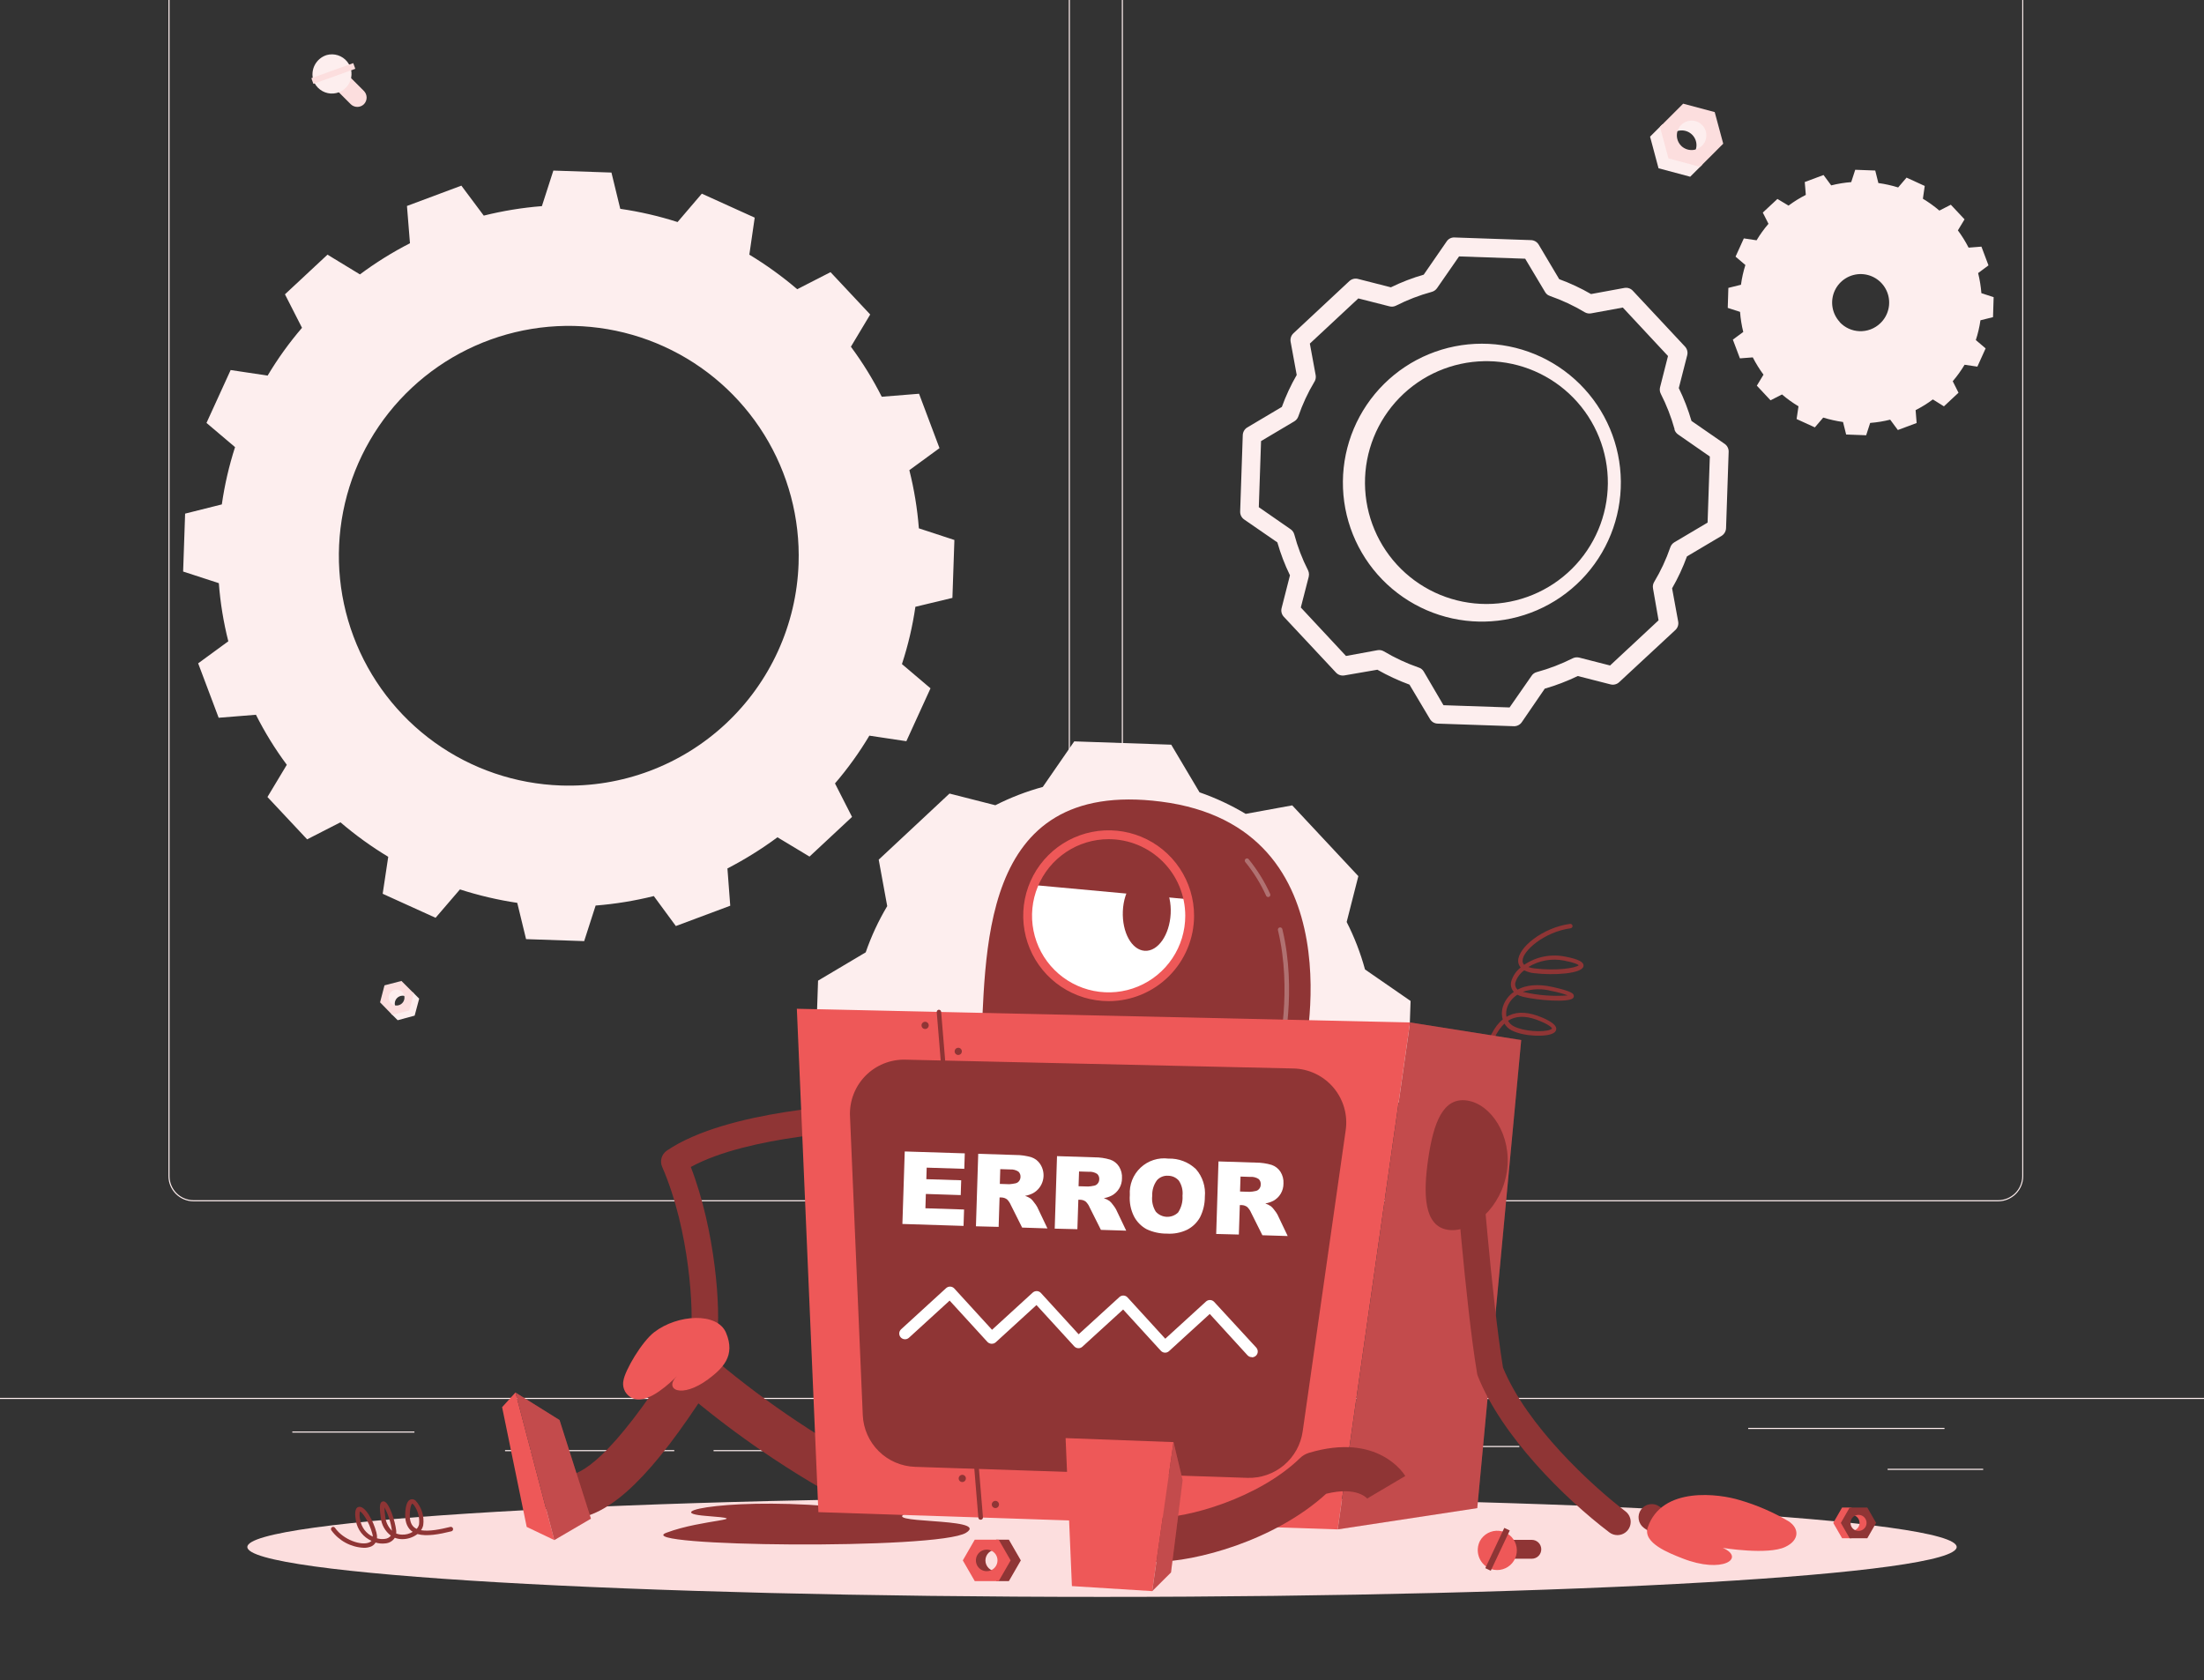 <svg width="299" height="228" viewBox="0 0 299 228" fill="none" xmlns="http://www.w3.org/2000/svg">
<rect x="0" y="0" width="299" height="228" fill="#333333" stroke="none"/>
<g clip-path="url(#clip0_158_1991)">
<path d="M299 189.675H0V189.825H299V189.675Z" fill="#FDEEEE"/>
<path d="M269.043 199.297H256.078V199.447H269.043V199.297Z" fill="#FDEEEE"/>
<path d="M206.117 196.2H185.719V196.349H206.117V196.2Z" fill="#FDEEEE"/>
<path d="M263.793 193.748H237.164V193.897H263.793V193.748Z" fill="#FDEEEE"/>
<path d="M103.466 196.762H96.805V196.911H103.466V196.762Z" fill="#FDEEEE"/>
<path d="M91.473 196.762H68.516V196.911H91.473V196.762Z" fill="#FDEEEE"/>
<path d="M56.221 194.238H39.656V194.388H56.221V194.238Z" fill="#FDEEEE"/>
<path d="M141.728 163.005H26.26C25.356 163.003 24.489 162.643 23.85 162.002C23.21 161.362 22.852 160.495 22.852 159.59V-2.725C22.859 -3.625 23.222 -4.485 23.86 -5.118C24.498 -5.752 25.361 -6.108 26.26 -6.11H141.728C142.634 -6.11 143.502 -5.75 144.142 -5.11C144.783 -4.469 145.143 -3.601 145.143 -2.695V159.59C145.143 160.496 144.783 161.364 144.142 162.004C143.502 162.645 142.634 163.005 141.728 163.005ZM26.26 -5.99C25.395 -5.989 24.566 -5.644 23.955 -5.032C23.344 -4.42 23.001 -3.59 23.001 -2.725V159.59C23.001 160.455 23.344 161.284 23.955 161.897C24.566 162.509 25.395 162.853 26.26 162.855H141.728C142.593 162.853 143.423 162.509 144.035 161.897C144.647 161.285 144.992 160.455 144.993 159.59V-2.725C144.992 -3.591 144.647 -4.42 144.035 -5.032C143.423 -5.644 142.593 -5.989 141.728 -5.99H26.26Z" fill="#FDEEEE"/>
<path d="M271.076 163.005H155.602C154.697 163.003 153.829 162.643 153.189 162.003C152.549 161.363 152.189 160.495 152.188 159.59V-2.725C152.197 -3.625 152.561 -4.485 153.2 -5.119C153.839 -5.752 154.702 -6.108 155.602 -6.11H271.076C271.974 -6.107 272.835 -5.75 273.472 -5.116C274.109 -4.483 274.471 -3.624 274.479 -2.725V159.59C274.479 160.493 274.12 161.36 273.483 162C272.845 162.64 271.979 163.001 271.076 163.005ZM155.602 -5.99C154.737 -5.989 153.907 -5.644 153.295 -5.032C152.683 -4.42 152.339 -3.591 152.337 -2.725V159.59C152.339 160.455 152.683 161.285 153.295 161.897C153.907 162.509 154.737 162.853 155.602 162.855H271.076C271.941 162.853 272.771 162.509 273.383 161.897C273.995 161.285 274.339 160.455 274.341 159.59V-2.725C274.339 -3.591 273.995 -4.42 273.383 -5.032C272.771 -5.644 271.941 -5.989 271.076 -5.99H155.602Z" fill="#FDEEEE"/>
<path d="M129.207 81.127L129.476 73.269L124.656 71.69C124.449 69.027 124.017 66.387 123.364 63.797L127.455 60.807L124.68 53.427L119.621 53.834C118.421 51.456 117.021 49.186 115.435 47.047L118.054 42.675L112.672 36.928L108.151 39.243C106.118 37.505 103.946 35.937 101.657 34.554L102.386 29.531L95.21 26.278L91.921 30.129C89.384 29.317 86.784 28.718 84.147 28.335L82.951 23.414L75.07 23.145L73.515 27.97C70.855 28.18 68.216 28.61 65.627 29.256L62.59 25.19L55.21 27.947L55.617 33.006C53.241 34.223 50.97 35.638 48.83 37.233L44.428 34.554L38.658 39.936L40.972 44.481C39.234 46.504 37.673 48.673 36.307 50.964L31.29 50.21L28.013 57.386L31.888 60.669C31.071 63.205 30.471 65.805 30.094 68.443L25.113 69.693L24.844 77.551L29.688 79.129C29.888 81.791 30.318 84.43 30.973 87.017L26.883 90.007L29.664 97.392L34.723 96.986C35.919 99.365 37.32 101.636 38.909 103.773L36.283 108.144L41.666 113.891L46.186 111.577C48.214 113.314 50.382 114.88 52.669 116.259L51.915 121.276L59.091 124.535L62.398 120.684C64.935 121.503 67.535 122.113 70.172 122.508L71.368 127.43L79.25 127.699L80.805 122.873C83.467 122.661 86.107 122.231 88.698 121.587L91.688 125.654L99.067 122.897L98.685 117.838C101.057 116.612 103.326 115.199 105.472 113.61L109.82 116.229L115.59 110.847L113.276 106.302C115.015 104.28 116.575 102.111 117.94 99.82L122.958 100.574L126.235 93.398L122.36 90.109C123.191 87.575 123.801 84.974 124.184 82.335L129.207 81.127ZM76.11 106.583C69.944 106.375 63.977 104.343 58.966 100.743C53.955 97.143 50.124 92.138 47.957 86.361C45.791 80.584 45.387 74.293 46.796 68.286C48.205 62.279 51.364 56.825 55.873 52.614C60.383 48.402 66.04 45.623 72.129 44.627C78.218 43.631 84.466 44.464 90.082 47.019C95.698 49.574 100.43 53.738 103.679 58.983C106.929 64.229 108.549 70.32 108.337 76.486C108.053 84.75 104.498 92.563 98.455 98.207C92.412 103.851 84.374 106.864 76.11 106.583Z" fill="#FDEEEE"/>
<path d="M263.717 55.137L265.696 53.289L264.913 51.729C265.51 51.029 266.048 50.281 266.521 49.492L268.255 49.749L269.374 47.274L268.046 46.143C268.332 45.268 268.542 44.37 268.674 43.458L270.378 43.034L270.462 40.319L268.8 39.781C268.727 38.861 268.579 37.949 268.357 37.054L269.762 36.007L268.806 33.466L267.065 33.603C266.646 32.784 266.16 32 265.612 31.259L266.515 29.764L264.655 27.779L263.101 28.574C262.4 27.978 261.652 27.44 260.864 26.965L261.115 25.231L258.646 24.101L257.509 25.435C256.632 25.162 255.734 24.962 254.824 24.837L254.4 23.138L251.685 23.037L251.141 24.711C250.225 24.781 249.316 24.929 248.426 25.154L247.385 23.748L244.838 24.699L244.981 26.445C244.159 26.861 243.375 27.347 242.637 27.898L241.13 26.995L239.145 28.843L239.916 30.368C239.314 31.065 238.774 31.814 238.302 32.605L236.573 32.347L235.449 34.823L236.783 35.959C236.506 36.833 236.306 37.73 236.185 38.638L234.474 39.063L234.391 41.778L236.059 42.316C236.127 43.236 236.273 44.148 236.496 45.043L235.084 46.084L236.041 48.625L237.787 48.493C238.207 49.313 238.693 50.097 239.24 50.838L238.337 52.333L240.197 54.318L241.752 53.523C242.451 54.121 243.199 54.659 243.989 55.131L243.731 56.859L246.207 57.99L247.343 56.662C248.221 56.932 249.119 57.132 250.028 57.26L250.453 58.959L253.168 59.06L253.712 57.386C254.628 57.316 255.536 57.168 256.427 56.943L257.467 58.349L260.015 57.398L259.877 55.651C260.697 55.235 261.479 54.749 262.216 54.198L263.717 55.137ZM249.592 43.697C249.07 43.138 248.725 42.436 248.602 41.681C248.479 40.925 248.582 40.15 248.899 39.454C249.217 38.757 249.734 38.17 250.384 37.768C251.035 37.365 251.791 37.164 252.556 37.191C253.321 37.218 254.061 37.471 254.682 37.918C255.303 38.365 255.777 38.987 256.045 39.704C256.313 40.421 256.362 41.201 256.186 41.946C256.01 42.691 255.618 43.367 255.058 43.889C254.686 44.239 254.248 44.513 253.77 44.693C253.292 44.873 252.783 44.957 252.273 44.939C251.762 44.921 251.26 44.802 250.796 44.589C250.332 44.376 249.914 44.073 249.568 43.697H249.592Z" fill="#FDEEEE"/>
<path d="M191.363 135.819L185.18 131.544C184.573 129.317 183.74 127.159 182.692 125.103L184.277 118.884L175.307 109.28L168.992 110.434C167.011 109.247 164.912 108.267 162.731 107.51L158.892 101.046L145.736 100.597L141.466 106.78C139.242 107.386 137.086 108.218 135.031 109.262L128.812 107.677L119.208 116.647L120.362 122.95C119.177 124.936 118.199 127.038 117.444 129.223L110.98 133.063L110.531 146.219L116.721 150.488C117.317 152.727 118.148 154.896 119.202 156.959L117.6 163.124L126.57 172.728L132.843 171.58C134.839 172.768 136.951 173.75 139.146 174.51L142.979 180.962L156.135 181.417L160.398 175.234C162.642 174.628 164.818 173.794 166.893 172.746L173.076 174.325L182.686 165.355L181.532 159.052C182.721 157.066 183.699 154.962 184.45 152.773L190.914 148.933L191.363 135.819ZM150.43 155.787C147.509 155.687 144.684 154.723 142.311 153.018C139.938 151.312 138.124 148.941 137.098 146.205C136.072 143.469 135.881 140.489 136.548 137.644C137.216 134.799 138.712 132.216 140.847 130.221C142.983 128.226 145.662 126.909 148.545 126.436C151.429 125.964 154.389 126.357 157.049 127.566C159.709 128.776 161.951 130.747 163.492 133.23C165.032 135.713 165.802 138.598 165.703 141.518C165.565 145.435 163.879 149.138 161.015 151.813C158.15 154.488 154.341 155.917 150.424 155.787H150.43Z" fill="#FDEEEE"/>
<path d="M205.445 98.54H205.403L195.045 98.187C194.836 98.183 194.63 98.126 194.448 98.022C194.266 97.917 194.114 97.769 194.005 97.589L191.212 92.895C189.707 92.344 188.251 91.668 186.859 90.874L182.392 91.645C182.184 91.683 181.969 91.668 181.769 91.601C181.568 91.534 181.387 91.418 181.244 91.262L174.169 83.692C174.021 83.535 173.915 83.342 173.863 83.133C173.811 82.923 173.813 82.704 173.87 82.496L175 78.064C174.3 76.629 173.728 75.134 173.29 73.597L168.787 70.488C168.613 70.368 168.471 70.206 168.376 70.017C168.281 69.827 168.235 69.617 168.243 69.405L168.596 59.048C168.603 58.839 168.661 58.635 168.765 58.453C168.87 58.272 169.017 58.119 169.194 58.008L173.9 55.215C174.443 53.713 175.117 52.262 175.915 50.879L175.09 46.376C175.052 46.167 175.066 45.952 175.133 45.75C175.2 45.548 175.317 45.367 175.473 45.222L183.044 38.154C183.2 38.005 183.392 37.899 183.602 37.845C183.811 37.792 184.031 37.793 184.24 37.849L188.689 38.985C190.121 38.285 191.612 37.71 193.144 37.269L196.253 32.766C196.369 32.587 196.53 32.442 196.721 32.347C196.911 32.251 197.123 32.208 197.336 32.222L207.687 32.581C207.898 32.585 208.104 32.642 208.286 32.746C208.469 32.851 208.623 32.999 208.734 33.179L211.526 37.879C213.021 38.428 214.465 39.104 215.844 39.9L220.365 39.069C220.573 39.03 220.787 39.045 220.988 39.112C221.189 39.179 221.37 39.296 221.513 39.452L228.587 47.022C228.735 47.18 228.84 47.372 228.892 47.581C228.944 47.791 228.942 48.01 228.886 48.218L227.75 52.661C228.451 54.094 229.027 55.585 229.472 57.117L233.969 60.226C234.144 60.346 234.285 60.508 234.38 60.697C234.476 60.887 234.521 61.097 234.513 61.309L234.161 71.66C234.154 71.87 234.095 72.075 233.991 72.257C233.887 72.439 233.74 72.594 233.563 72.706L228.856 75.499C228.31 76.997 227.636 78.446 226.841 79.829L227.666 84.338C227.705 84.546 227.69 84.76 227.623 84.961C227.556 85.162 227.439 85.342 227.284 85.486L219.665 92.56C219.508 92.709 219.316 92.814 219.106 92.866C218.897 92.919 218.677 92.916 218.469 92.859L214.044 91.729C212.602 92.426 211.104 93 209.565 93.445L206.485 97.942C206.374 98.12 206.221 98.267 206.04 98.371C205.858 98.475 205.654 98.534 205.445 98.54ZM195.823 95.688L204.793 95.993L207.783 91.693C207.948 91.442 208.203 91.263 208.494 91.191C210.177 90.73 211.81 90.103 213.368 89.319C213.64 89.188 213.949 89.156 214.241 89.229L218.427 90.299L225.005 84.17L224.252 79.847C224.194 79.544 224.249 79.231 224.407 78.967C225.295 77.487 226.027 75.917 226.59 74.285C226.685 73.989 226.885 73.738 227.152 73.579L231.655 70.912L231.96 61.942L227.654 58.952C227.428 58.797 227.258 58.573 227.17 58.312C227.17 58.283 227.17 58.247 227.17 58.211C226.709 56.558 226.084 54.955 225.304 53.427C225.166 53.153 225.132 52.839 225.209 52.542L226.285 48.308L220.155 41.73L215.856 42.519C215.556 42.574 215.246 42.519 214.983 42.364C213.499 41.474 211.928 40.739 210.294 40.169C210.201 40.139 210.11 40.099 210.025 40.05C209.853 39.942 209.709 39.794 209.607 39.619L206.91 35.104L197.94 34.793L194.95 39.105C194.771 39.358 194.508 39.538 194.208 39.613C192.543 40.068 190.928 40.691 189.388 41.473C189.117 41.611 188.804 41.645 188.509 41.569L184.275 40.492L177.697 46.622L178.487 50.909C178.534 51.18 178.494 51.458 178.373 51.705L178.313 51.806C177.424 53.293 176.692 54.868 176.131 56.507C176.032 56.788 175.837 57.025 175.581 57.176L171.078 59.849L170.773 68.819L175.084 71.809C175.33 71.978 175.508 72.228 175.587 72.515C176.035 74.194 176.658 75.822 177.446 77.371C177.489 77.459 177.523 77.551 177.548 77.646C177.593 77.843 177.593 78.047 177.548 78.244L176.472 82.43L182.601 89.008L186.871 88.225C187.169 88.17 187.477 88.225 187.738 88.38C189.233 89.268 190.814 90.004 192.456 90.575C192.752 90.663 193.003 90.862 193.156 91.131L195.823 95.688ZM201.366 84.344C201.145 84.344 200.924 84.344 200.703 84.344C195.731 84.256 190.996 82.209 187.527 78.647C184.058 75.085 182.136 70.297 182.18 65.326C182.224 60.354 184.23 55.601 187.761 52.1C191.292 48.6 196.063 46.636 201.034 46.636C206.006 46.636 210.777 48.6 214.308 52.1C217.839 55.601 219.845 60.354 219.889 65.326C219.932 70.297 218.011 75.085 214.542 78.647C211.073 82.209 206.337 84.256 201.366 84.344ZM201.366 49.008C197.022 49.083 192.883 50.87 189.851 53.982C186.819 57.094 185.139 61.278 185.176 65.622C185.214 69.967 186.966 74.121 190.051 77.18C193.137 80.239 197.306 81.955 201.65 81.955C205.995 81.955 210.164 80.239 213.25 77.18C216.335 74.121 218.087 69.967 218.125 65.622C218.162 61.278 216.482 57.094 213.45 53.982C210.417 50.87 206.279 49.083 201.934 49.008H201.366Z" fill="#FDEEEE"/>
<path d="M229.293 23.981L225 22.833L223.852 18.54L225.532 16.865L227.302 20.531L230.974 22.307L229.293 23.981Z" fill="#FDEEEE"/>
<path d="M229.563 21.111C229.749 20.925 229.896 20.705 229.996 20.462C230.097 20.219 230.149 19.959 230.149 19.697C230.149 19.434 230.097 19.174 229.996 18.931C229.896 18.689 229.749 18.468 229.563 18.282C229.377 18.097 229.157 17.949 228.914 17.849C228.671 17.748 228.411 17.697 228.149 17.697C227.886 17.697 227.626 17.748 227.383 17.849C227.141 17.949 226.92 18.097 226.734 18.282L228.869 15.077L231.728 16.524L232.356 19.514L229.563 21.111Z" fill="#FDEEEE"/>
<path d="M225.195 17.212L228.341 14.067L232.622 15.209L233.777 19.497L230.631 22.642L226.343 21.488L225.195 17.212ZM230.906 19.784C231.186 19.503 231.377 19.147 231.454 18.758C231.531 18.369 231.491 17.967 231.34 17.601C231.188 17.235 230.931 16.922 230.602 16.702C230.272 16.482 229.885 16.365 229.489 16.365C229.093 16.365 228.706 16.482 228.376 16.702C228.047 16.922 227.79 17.235 227.638 17.601C227.487 17.967 227.447 18.369 227.524 18.758C227.601 19.147 227.792 19.503 228.072 19.784C228.451 20.155 228.961 20.363 229.491 20.36C230.022 20.358 230.531 20.147 230.906 19.772V19.784Z" fill="#FCDEDE"/>
<path d="M53.95 138.433L56.252 137.811L56.868 135.508L55.971 134.611L55.02 136.579L53.047 137.53L53.95 138.433Z" fill="#FDEEEE"/>
<path d="M53.82 136.89C53.64 136.684 53.545 136.418 53.554 136.145C53.563 135.872 53.675 135.613 53.869 135.42C54.062 135.227 54.321 135.114 54.594 135.105C54.867 135.096 55.133 135.191 55.339 135.371L54.197 133.655L52.624 134.42L52.289 136.035L53.82 136.89Z" fill="#FDEEEE"/>
<path d="M56.149 134.791L54.463 133.104L52.16 133.702L51.562 136.005L53.219 137.709L55.521 137.111L56.149 134.791ZM53.087 136.172C52.977 136.075 52.887 135.956 52.824 135.823C52.761 135.69 52.725 135.545 52.721 135.398C52.716 135.251 52.741 135.104 52.795 134.967C52.849 134.83 52.931 134.705 53.035 134.601C53.139 134.497 53.264 134.415 53.401 134.361C53.538 134.307 53.685 134.282 53.832 134.287C53.979 134.291 54.124 134.327 54.257 134.39C54.39 134.453 54.509 134.542 54.606 134.653C54.786 134.859 54.881 135.125 54.872 135.398C54.863 135.671 54.751 135.93 54.558 136.124C54.364 136.317 54.105 136.429 53.832 136.438C53.559 136.447 53.293 136.352 53.087 136.172Z" fill="#FCDEDE"/>
<path d="M45.666 12.225L47.579 14.139C47.819 14.374 48.141 14.505 48.476 14.505C48.812 14.505 49.134 14.374 49.373 14.139C49.607 13.898 49.738 13.577 49.738 13.242C49.738 12.906 49.607 12.585 49.373 12.345L47.466 10.437C47.226 10.203 46.904 10.072 46.569 10.072C46.234 10.072 45.912 10.203 45.672 10.437C45.438 10.675 45.306 10.996 45.305 11.33C45.304 11.664 45.433 11.985 45.666 12.225Z" fill="#FCDEDE"/>
<path d="M44.315 7.471C44.815 7.332 45.344 7.342 45.837 7.5C46.331 7.657 46.768 7.956 47.095 8.358C47.421 8.76 47.623 9.25 47.676 9.765C47.728 10.281 47.629 10.8 47.39 11.261C47.151 11.721 46.783 12.101 46.332 12.355C45.88 12.608 45.364 12.725 44.846 12.69C44.33 12.654 43.834 12.469 43.421 12.155C43.008 11.842 42.695 11.415 42.521 10.927C42.411 10.582 42.37 10.219 42.4 9.859C42.431 9.498 42.532 9.147 42.699 8.826C42.866 8.505 43.095 8.219 43.372 7.987C43.649 7.754 43.97 7.579 44.315 7.471Z" fill="#FDEEEE"/>
<path d="M42.239 10.607L42.516 11.378L48.2 9.336L47.923 8.565L42.239 10.607Z" fill="#FCDEDE"/>
<path d="M149.501 216.681C213.536 216.681 265.447 213.65 265.447 209.911C265.447 206.173 213.536 203.142 149.501 203.142C85.466 203.142 33.555 206.173 33.555 209.911C33.555 213.65 85.466 216.681 149.501 216.681Z" fill="#FCDEDE"/>
<path d="M133.023 143.294C133.855 129.899 132.33 105.543 157.512 108.772C184.499 112.222 176.779 143.785 176.779 143.785L133.023 143.294Z" fill="#8F3535"/>
<path d="M150.405 135.245C156.476 135.245 161.397 130.324 161.397 124.254C161.397 118.184 156.476 113.263 150.405 113.263C144.335 113.263 139.414 118.184 139.414 124.254C139.414 130.324 144.335 135.245 150.405 135.245Z" fill="white"/>
<path d="M151.851 113.281C146.643 112.395 141.087 116.229 140.531 120.116L161.168 122.017C160.439 117.586 155.978 113.986 151.851 113.281Z" fill="#8F3535"/>
<path d="M158.816 123.979C158.667 126.855 157.1 129.11 155.318 129.014C153.536 128.918 152.208 126.52 152.328 123.632C152.447 120.744 154.044 118.501 155.826 118.597C157.608 118.692 158.96 121.108 158.816 123.979Z" fill="#8F3535"/>
<path d="M150.402 135.843C148.11 135.843 145.869 135.163 143.963 133.89C142.057 132.616 140.572 130.806 139.695 128.689C138.818 126.571 138.588 124.241 139.035 121.993C139.482 119.745 140.586 117.68 142.207 116.059C143.828 114.438 145.893 113.334 148.141 112.887C150.389 112.44 152.719 112.67 154.837 113.547C156.954 114.424 158.764 115.909 160.038 117.815C161.311 119.721 161.991 121.962 161.991 124.254C161.988 127.326 160.766 130.272 158.593 132.445C156.42 134.618 153.474 135.84 150.402 135.843ZM150.402 113.867C148.346 113.867 146.336 114.476 144.627 115.619C142.918 116.761 141.586 118.384 140.799 120.284C140.013 122.183 139.807 124.273 140.209 126.29C140.61 128.306 141.601 130.158 143.055 131.611C144.509 133.064 146.361 134.054 148.378 134.454C150.394 134.854 152.484 134.648 154.383 133.86C156.282 133.073 157.905 131.74 159.046 130.03C160.188 128.32 160.796 126.31 160.795 124.254C160.792 121.499 159.696 118.858 157.747 116.91C155.798 114.963 153.157 113.868 150.402 113.867Z" fill="#EE5858"/>
<path opacity="0.3" d="M173.715 142.959H173.643C173.605 142.951 173.568 142.935 173.536 142.912C173.504 142.889 173.477 142.86 173.456 142.827C173.436 142.793 173.422 142.756 173.416 142.717C173.41 142.678 173.412 142.638 173.422 142.6C173.422 142.523 175.347 134.414 173.368 126.215C173.349 126.136 173.362 126.052 173.405 125.983C173.447 125.913 173.516 125.863 173.595 125.844C173.674 125.825 173.758 125.839 173.828 125.881C173.897 125.924 173.947 125.992 173.966 126.072C175.981 134.444 174.038 142.66 174.02 142.738C174.002 142.804 173.962 142.862 173.906 142.903C173.851 142.943 173.783 142.963 173.715 142.959Z" fill="white"/>
<path opacity="0.3" d="M172.043 121.718C171.986 121.718 171.93 121.701 171.881 121.67C171.833 121.64 171.794 121.596 171.768 121.545C171.025 119.902 170.072 118.362 168.934 116.964C168.884 116.903 168.861 116.825 168.869 116.746C168.877 116.668 168.915 116.596 168.976 116.546C169.006 116.52 169.041 116.501 169.079 116.489C169.117 116.478 169.157 116.474 169.197 116.478C169.236 116.481 169.275 116.493 169.31 116.512C169.345 116.531 169.375 116.557 169.4 116.587C170.567 118.026 171.546 119.608 172.313 121.294C172.33 121.329 172.339 121.367 172.341 121.406C172.343 121.445 172.337 121.485 172.324 121.521C172.311 121.558 172.29 121.592 172.263 121.621C172.237 121.649 172.205 121.672 172.169 121.688C172.13 121.707 172.087 121.717 172.043 121.718Z" fill="white"/>
<path d="M76.98 206.132H76.759C75.966 206.11 75.214 205.774 74.669 205.197C74.124 204.621 73.831 203.851 73.853 203.058C73.875 202.265 74.211 201.514 74.788 200.969C75.364 200.424 76.133 200.13 76.927 200.152H76.98C78.709 200.152 82.865 198.053 91.559 184.347C91.79 183.983 92.097 183.673 92.459 183.439C92.821 183.204 93.229 183.051 93.655 182.989C94.082 182.927 94.517 182.958 94.93 183.08C95.344 183.202 95.726 183.412 96.05 183.695C102.879 189.565 110.326 194.674 118.26 198.932C118.627 199.099 118.957 199.339 119.229 199.636C119.501 199.934 119.71 200.284 119.844 200.664C119.977 201.045 120.032 201.449 120.006 201.851C119.979 202.254 119.871 202.647 119.689 203.007C119.506 203.366 119.253 203.685 118.944 203.945C118.635 204.204 118.277 204.398 117.891 204.515C117.505 204.632 117.099 204.67 116.698 204.626C116.297 204.582 115.909 204.458 115.557 204.26C108.183 200.342 101.213 195.707 94.747 190.423C87.457 201.396 82.051 206.132 76.98 206.132Z" fill="#8F3535"/>
<path d="M95.481 183.157H95.224C94.754 183.089 94.33 182.837 94.045 182.457C93.76 182.077 93.638 181.6 93.705 181.13C94.129 178.14 93.603 166.999 89.83 158.328C89.662 157.945 89.634 157.515 89.75 157.114C89.865 156.712 90.118 156.363 90.463 156.128C98.656 150.548 116.106 149.878 116.847 149.855C117.083 149.847 117.318 149.885 117.538 149.968C117.759 150.051 117.961 150.177 118.133 150.338C118.306 150.499 118.444 150.692 118.542 150.907C118.639 151.121 118.693 151.353 118.701 151.589C118.709 151.824 118.67 152.059 118.587 152.28C118.505 152.5 118.379 152.703 118.218 152.875C118.057 153.047 117.864 153.186 117.649 153.283C117.434 153.38 117.202 153.435 116.967 153.443C116.805 153.443 101.55 154.041 93.717 158.346C97.053 166.981 97.813 177.739 97.257 181.632C97.192 182.057 96.978 182.444 96.652 182.724C96.326 183.004 95.91 183.158 95.481 183.157Z" fill="#8F3535"/>
<path d="M98.494 180.837C97.298 178.02 91.916 178.337 88.764 180.753C87.078 182.039 84.793 185.92 84.578 187.331C84.506 187.666 84.517 188.014 84.609 188.344C84.702 188.674 84.873 188.977 85.108 189.227C85.344 189.476 85.636 189.665 85.96 189.776C86.285 189.888 86.631 189.919 86.97 189.866C89.033 189.687 91.862 186.691 91.862 186.691C89.978 188.539 92.412 189.842 96.048 187.169C98.033 185.68 99.827 183.988 98.494 180.837Z" fill="#EE5858"/>
<path d="M201.347 144.084C201.32 144.09 201.291 144.09 201.264 144.084C201.226 144.073 201.19 144.056 201.159 144.031C201.128 144.007 201.102 143.976 201.083 143.942C201.064 143.907 201.052 143.869 201.048 143.83C201.044 143.79 201.049 143.751 201.06 143.713C201.856 140.938 202.723 139.246 203.865 138.331C203.686 137.688 203.72 137.004 203.961 136.381C204.239 135.655 204.731 135.029 205.372 134.587C205.198 134.399 205.074 134.17 205.012 133.921C204.951 133.672 204.953 133.412 205.019 133.164C205.236 132.415 205.684 131.754 206.299 131.275C206.077 131.026 205.955 130.704 205.958 130.372C205.958 128.578 209.253 125.875 212.99 125.36C213.07 125.349 213.15 125.37 213.214 125.418C213.278 125.467 213.32 125.538 213.331 125.617C213.342 125.697 213.322 125.777 213.273 125.841C213.225 125.905 213.153 125.947 213.074 125.958C209.522 126.443 206.544 129.014 206.556 130.372C206.555 130.574 206.632 130.769 206.771 130.916C207.576 130.37 208.481 129.99 209.433 129.798C210.386 129.606 211.368 129.606 212.321 129.797C214.157 130.15 214.904 130.539 214.82 131.095C214.653 132.142 210.748 132.363 208.129 132.052C207.66 132.009 207.203 131.877 206.783 131.663C206.219 132.065 205.8 132.637 205.587 133.296C205.536 133.47 205.536 133.656 205.588 133.83C205.64 134.004 205.742 134.159 205.88 134.277C206.993 133.679 208.553 133.463 210.616 133.918C213.325 134.516 213.427 134.845 213.493 135.042C213.514 135.112 213.516 135.186 213.498 135.256C213.48 135.327 213.443 135.391 213.391 135.443C212.823 136.041 208.667 135.76 206.58 135.245C206.328 135.188 206.085 135.097 205.856 134.976C205.239 135.352 204.763 135.922 204.505 136.597C204.332 137.034 204.285 137.51 204.367 137.972C204.474 137.908 204.584 137.851 204.696 137.799C205.934 137.201 207.429 137.308 209.277 138.098C210.473 138.618 211.071 139.084 211.131 139.557C211.133 139.678 211.103 139.798 211.043 139.903C210.983 140.008 210.895 140.095 210.79 140.155C209.875 140.753 206.682 140.669 205.019 139.784C204.637 139.576 204.318 139.268 204.098 138.893C203.123 139.79 202.334 141.387 201.616 143.892C201.595 143.947 201.558 143.994 201.51 144.028C201.462 144.062 201.406 144.081 201.347 144.084ZM204.589 138.504C204.755 138.814 205.009 139.067 205.318 139.234C206.67 139.952 209.325 140.113 210.317 139.712C210.521 139.629 210.551 139.563 210.551 139.563C210.551 139.563 210.521 139.228 209.056 138.6C207.381 137.882 206.066 137.781 204.971 138.289C204.839 138.353 204.711 138.425 204.589 138.504ZM206.586 134.576L206.735 134.617C208.683 135.066 210.687 135.217 212.679 135.066C211.973 134.804 211.244 134.604 210.503 134.468C209.215 134.119 207.853 134.156 206.586 134.576ZM207.339 131.215C207.615 131.314 207.903 131.378 208.194 131.406C211.184 131.759 213.81 131.346 214.174 130.97C214.073 130.88 213.672 130.623 212.189 130.342C210.52 130.009 208.787 130.321 207.339 131.215Z" fill="#8F3535"/>
<path d="M123.503 205.134C123.898 205.008 123.766 204.625 123.324 204.625H115.227C99.811 202.993 89.04 205.182 95.828 205.696C102.615 206.21 95.349 206.102 90.392 207.98C85.435 209.858 127.259 210.33 131.056 207.98C134.548 205.815 118.038 206.886 123.503 205.134Z" fill="#8F3535"/>
<path d="M181.47 207.52L111.026 205.181L108.102 136.878L191.289 138.738L181.47 207.52Z" fill="#EE5858"/>
<path d="M133.023 206.21C132.948 206.21 132.875 206.182 132.819 206.131C132.764 206.08 132.73 206.01 132.724 205.935L127.079 137.332C127.074 137.253 127.1 137.175 127.151 137.115C127.202 137.055 127.275 137.017 127.354 137.009C127.432 137.006 127.51 137.032 127.569 137.083C127.629 137.134 127.668 137.206 127.677 137.284L133.352 205.887C133.355 205.926 133.35 205.966 133.338 206.003C133.326 206.041 133.307 206.075 133.281 206.105C133.256 206.135 133.225 206.16 133.189 206.178C133.154 206.196 133.116 206.207 133.077 206.21H133.023Z" fill="#8F3535"/>
<path d="M181.477 207.519L200.409 204.637L206.371 141.123L191.296 138.737L181.477 207.519Z" fill="#EE5858"/>
<path opacity="0.2" d="M181.477 207.519L200.409 204.637L206.371 141.123L191.296 138.737L181.477 207.519Z" fill="#191C1F"/>
<path d="M117.046 192.019L115.311 151.433C115.269 150.43 115.432 149.43 115.791 148.493C116.151 147.556 116.698 146.702 117.401 145.985C118.103 145.268 118.945 144.703 119.874 144.325C120.804 143.946 121.801 143.762 122.804 143.785L175.464 144.981C176.501 145.004 177.521 145.247 178.457 145.693C179.394 146.14 180.224 146.78 180.895 147.571C181.566 148.362 182.061 149.286 182.349 150.283C182.636 151.28 182.709 152.326 182.562 153.353L176.726 194.22C176.473 196.01 175.569 197.643 174.186 198.808C172.804 199.972 171.04 200.585 169.233 200.529L124.15 199.034C122.299 198.977 120.538 198.222 119.221 196.921C117.903 195.62 117.126 193.869 117.046 192.019Z" fill="#8F3535"/>
<path d="M122.739 156.241L130.884 156.498L130.818 158.597L125.717 158.436L125.669 160.003L130.399 160.152L130.333 162.161L125.603 162.006L125.543 163.949L130.788 164.117L130.716 166.341L122.422 166.078L122.739 156.241Z" fill="white"/>
<path d="M132.398 166.395L132.709 156.558L137.78 156.72C138.508 156.716 139.231 156.821 139.927 157.031C140.421 157.196 140.843 157.525 141.123 157.963C141.331 158.283 141.471 158.641 141.534 159.017C141.597 159.393 141.582 159.778 141.49 160.147C141.398 160.517 141.231 160.864 140.999 161.166C140.767 161.468 140.476 161.72 140.143 161.904C139.803 162.079 139.437 162.2 139.06 162.263C139.338 162.353 139.602 162.481 139.844 162.646C140.018 162.808 140.174 162.988 140.31 163.184C140.464 163.37 140.6 163.57 140.717 163.782L142.098 166.682L138.665 166.569L137.135 163.513C137.013 163.221 136.834 162.957 136.608 162.735C136.394 162.58 136.138 162.493 135.873 162.484H135.604L135.478 166.473L132.398 166.395ZM135.64 160.642L136.919 160.684C137.191 160.668 137.461 160.63 137.727 160.571C137.927 160.54 138.108 160.436 138.235 160.278C138.364 160.118 138.438 159.921 138.444 159.716C138.456 159.579 138.436 159.441 138.388 159.313C138.339 159.185 138.262 159.069 138.163 158.974C137.829 158.758 137.435 158.656 137.039 158.681L135.699 158.639L135.64 160.642Z" fill="white"/>
<path d="M143.086 166.712L143.397 156.875L148.462 157.036C149.189 157.032 149.913 157.137 150.609 157.347C151.103 157.511 151.526 157.841 151.805 158.28C152.108 158.759 152.251 159.323 152.211 159.889C152.213 160.366 152.086 160.835 151.842 161.246C151.599 161.656 151.249 161.993 150.83 162.221C150.49 162.395 150.125 162.516 149.748 162.58C150.024 162.669 150.286 162.798 150.525 162.963C150.704 163.12 150.862 163.299 150.997 163.495C151.15 163.682 151.286 163.882 151.404 164.093L152.785 166.987L149.353 166.88L147.822 163.824C147.7 163.532 147.521 163.268 147.296 163.046C147.082 162.885 146.822 162.797 146.554 162.795H146.291L146.16 166.79L143.086 166.712ZM146.321 160.959L147.607 160.995C147.879 160.985 148.149 160.949 148.414 160.888C148.613 160.858 148.793 160.753 148.916 160.595C149.05 160.438 149.125 160.239 149.126 160.032C149.139 159.896 149.121 159.759 149.073 159.63C149.025 159.502 148.949 159.386 148.851 159.291C148.517 159.07 148.119 158.967 147.72 158.998L146.387 158.956L146.321 160.959Z" fill="white"/>
<path d="M153.275 162.143C153.229 161.457 153.336 160.769 153.587 160.128C153.839 159.488 154.229 158.911 154.73 158.44C155.23 157.968 155.83 157.613 156.484 157.4C157.138 157.188 157.831 157.123 158.514 157.21C159.203 157.187 159.889 157.303 160.532 157.551C161.175 157.798 161.762 158.172 162.257 158.651C162.7 159.16 163.034 159.754 163.239 160.397C163.445 161.039 163.518 161.717 163.453 162.389C163.458 163.366 163.229 164.329 162.784 165.199C162.38 165.911 161.778 166.489 161.049 166.862C160.191 167.272 159.242 167.453 158.293 167.388C157.347 167.396 156.411 167.192 155.554 166.79C154.824 166.394 154.229 165.791 153.844 165.056C153.391 164.155 153.195 163.148 153.275 162.143ZM156.313 162.251C156.224 163.005 156.395 163.767 156.798 164.41C156.986 164.62 157.215 164.791 157.471 164.911C157.727 165.031 158.004 165.098 158.287 165.109C158.569 165.119 158.85 165.073 159.115 164.972C159.379 164.872 159.62 164.719 159.824 164.523C160.267 163.852 160.477 163.054 160.422 162.251C160.502 161.53 160.326 160.804 159.925 160.2C159.744 159.991 159.52 159.824 159.268 159.709C159.016 159.594 158.743 159.536 158.466 159.536C158.187 159.516 157.907 159.559 157.647 159.663C157.387 159.767 157.154 159.928 156.965 160.134C156.512 160.745 156.282 161.492 156.313 162.251Z" fill="white"/>
<path d="M164.992 167.435L165.303 157.592L170.368 157.754C171.095 157.753 171.818 157.857 172.515 158.065C173.007 158.232 173.428 158.561 173.711 158.998C174.013 159.477 174.155 160.041 174.118 160.606C174.12 161.084 173.994 161.555 173.75 161.966C173.507 162.378 173.157 162.716 172.736 162.944C172.394 163.114 172.03 163.232 171.654 163.297C171.931 163.388 172.192 163.519 172.431 163.686C172.61 163.843 172.769 164.022 172.904 164.218C173.058 164.404 173.194 164.604 173.31 164.816L174.692 167.716L171.259 167.609L169.728 164.547C169.607 164.257 169.428 163.995 169.202 163.776C168.988 163.615 168.728 163.525 168.461 163.518H168.197L168.066 167.513L164.992 167.435ZM168.227 161.677L169.513 161.718C169.785 161.708 170.055 161.672 170.32 161.611C170.518 161.579 170.697 161.475 170.823 161.318C170.964 161.151 171.038 160.938 171.032 160.72C171.045 160.584 171.027 160.448 170.979 160.32C170.932 160.193 170.856 160.078 170.757 159.984C170.423 159.763 170.026 159.66 169.627 159.691L168.293 159.649L168.227 161.677Z" fill="white"/>
<path d="M169.834 184.15C169.722 184.152 169.611 184.13 169.508 184.086C169.405 184.041 169.312 183.975 169.236 183.892L164.118 178.289L158.592 183.336C158.439 183.477 158.236 183.55 158.029 183.541C157.822 183.532 157.626 183.441 157.486 183.288L152.367 177.685L146.841 182.732C146.688 182.873 146.486 182.946 146.278 182.937C146.071 182.928 145.875 182.837 145.735 182.684L140.61 177.081L135.091 182.128C135.01 182.201 134.916 182.257 134.813 182.292C134.71 182.327 134.601 182.34 134.493 182.332C134.285 182.319 134.09 182.227 133.948 182.075L128.83 176.477L123.31 181.518C123.156 181.659 122.952 181.733 122.744 181.724C122.536 181.715 122.339 181.624 122.198 181.471C122.128 181.395 122.074 181.306 122.039 181.209C122.004 181.112 121.988 181.009 121.993 180.906C121.998 180.803 122.024 180.702 122.068 180.609C122.112 180.516 122.175 180.433 122.252 180.364L128.351 174.785C128.505 174.644 128.709 174.57 128.917 174.579C129.126 174.588 129.322 174.679 129.463 174.833L134.582 180.436L140.102 175.389C140.258 175.251 140.462 175.179 140.67 175.186C140.878 175.197 141.073 175.289 141.214 175.443L146.333 181.046L151.859 175.999C151.934 175.929 152.023 175.874 152.119 175.839C152.216 175.803 152.319 175.787 152.422 175.791C152.525 175.796 152.626 175.821 152.719 175.864C152.812 175.908 152.896 175.97 152.965 176.047L158.084 181.65L163.609 176.603C163.762 176.463 163.965 176.389 164.172 176.398C164.38 176.407 164.575 176.498 164.716 176.651L170.432 182.858C170.535 182.972 170.601 183.114 170.624 183.265C170.648 183.416 170.626 183.571 170.563 183.711C170.499 183.85 170.397 183.968 170.267 184.05C170.138 184.133 169.988 184.175 169.834 184.174V184.15Z" fill="white"/>
<path d="M75.198 208.973L71.454 207.185L68.117 190.937L69.929 188.946L75.198 208.973Z" fill="#EE5858"/>
<path d="M75.198 208.973L80.167 206.067L75.91 192.683L69.93 188.946L75.198 208.973Z" fill="#EE5858"/>
<path opacity="0.2" d="M75.198 208.973L80.167 206.067L75.91 192.683L69.93 188.946L75.198 208.973Z" fill="#191C1F"/>
<path d="M156.675 211.927H156.262C155.469 211.905 154.717 211.57 154.171 210.994C153.626 210.418 153.331 209.649 153.353 208.856C153.374 208.063 153.71 207.311 154.285 206.765C154.861 206.22 155.63 205.925 156.423 205.947C161.028 206.096 170.775 203.268 176.349 197.862C176.685 197.532 177.095 197.286 177.545 197.144C186.987 194.31 190.497 200.032 190.641 200.278L185.498 203.321C185.516 203.36 185.538 203.396 185.564 203.429C185.51 203.351 184.171 201.635 179.913 202.688C172.922 209.062 162.194 211.927 156.675 211.927Z" fill="#8F3535"/>
<path d="M156.307 215.897L145.418 215.216L144.562 195.135L159.196 195.679L156.307 215.897Z" fill="#EE5858"/>
<path d="M156.312 215.898L158.86 213.362L160.439 200.846L159.201 195.679L156.312 215.898Z" fill="#EE5858"/>
<path opacity="0.2" d="M156.312 215.898L158.86 213.362L160.439 200.846L159.201 195.679L156.312 215.898Z" fill="#191C1F"/>
<path d="M219.415 208.297C219.024 208.296 218.644 208.168 218.333 207.932C212.114 203.208 203.712 194.818 200.488 186.727C200.44 186.61 200.406 186.487 200.387 186.362C198.814 177.009 197.313 157.329 197.247 156.498C197.23 156.262 197.258 156.026 197.332 155.801C197.406 155.577 197.523 155.369 197.678 155.19C197.989 154.828 198.431 154.605 198.907 154.569C199.382 154.534 199.853 154.689 200.215 155C200.576 155.311 200.8 155.753 200.835 156.229C200.835 156.426 202.372 176.298 203.903 185.573C207.12 193.442 215.863 201.521 220.515 205.074C220.815 205.301 221.036 205.617 221.146 205.976C221.256 206.335 221.251 206.72 221.131 207.077C221.01 207.433 220.781 207.742 220.476 207.961C220.17 208.18 219.803 208.298 219.427 208.297H219.415Z" fill="#8F3535"/>
<path d="M227.707 209.2C226.32 209.2 224.747 208.572 223.031 207.334C222.645 207.055 222.387 206.634 222.312 206.164C222.236 205.695 222.351 205.214 222.63 204.829C222.909 204.443 223.33 204.185 223.8 204.109C224.27 204.034 224.75 204.149 225.136 204.428C226.619 205.498 227.426 205.624 227.707 205.624C228.183 205.624 228.639 205.813 228.976 206.149C229.312 206.486 229.501 206.942 229.501 207.418C229.501 207.894 229.312 208.35 228.976 208.687C228.639 209.023 228.183 209.212 227.707 209.212V209.2Z" fill="#8F3535"/>
<path d="M223.529 207.28C225.449 201.581 233.319 202.705 236.033 203.554C238.353 204.228 240.577 205.192 242.653 206.425C244.118 207.382 244.142 208.99 242.187 209.905C239.795 211.03 233.719 210.031 233.719 210.031C236.853 211.4 233.719 213.619 228.212 211.442C226.424 210.736 222.854 209.373 223.529 207.28Z" fill="#EE5858"/>
<path d="M204.431 158.938C203.72 163.782 199.707 167.352 196.442 166.874C193.177 166.395 193.046 162.09 193.757 157.222C194.469 152.354 195.761 148.85 199.026 149.328C202.291 149.807 205.143 154.112 204.431 158.938Z" fill="#8F3535"/>
<path d="M125.506 139.622C125.777 139.622 125.996 139.403 125.996 139.132C125.996 138.861 125.777 138.642 125.506 138.642C125.235 138.642 125.016 138.861 125.016 139.132C125.016 139.403 125.235 139.622 125.506 139.622Z" fill="#8F3535"/>
<path d="M130.489 142.66C130.489 142.757 130.46 142.852 130.406 142.933C130.352 143.013 130.275 143.076 130.186 143.113C130.096 143.15 129.998 143.16 129.903 143.141C129.807 143.122 129.72 143.076 129.651 143.007C129.583 142.938 129.536 142.851 129.517 142.756C129.498 142.661 129.508 142.562 129.545 142.473C129.582 142.383 129.645 142.306 129.726 142.253C129.806 142.199 129.901 142.17 129.998 142.17C130.128 142.17 130.253 142.222 130.345 142.314C130.437 142.406 130.489 142.53 130.489 142.66Z" fill="#8F3535"/>
<path d="M131.035 200.607C131.035 200.704 131.007 200.798 130.953 200.879C130.899 200.96 130.822 201.023 130.733 201.06C130.643 201.097 130.545 201.106 130.449 201.088C130.354 201.069 130.267 201.022 130.198 200.953C130.13 200.885 130.083 200.797 130.064 200.702C130.045 200.607 130.055 200.509 130.092 200.419C130.129 200.329 130.192 200.253 130.273 200.199C130.353 200.145 130.448 200.116 130.545 200.116C130.675 200.116 130.8 200.168 130.892 200.26C130.984 200.352 131.035 200.477 131.035 200.607Z" fill="#8F3535"/>
<path d="M135.528 204.141C135.528 204.238 135.499 204.333 135.445 204.413C135.391 204.494 135.314 204.557 135.225 204.594C135.135 204.631 135.037 204.641 134.942 204.622C134.846 204.603 134.759 204.556 134.69 204.487C134.622 204.419 134.575 204.332 134.556 204.236C134.537 204.141 134.547 204.043 134.584 203.953C134.621 203.864 134.684 203.787 134.765 203.733C134.845 203.679 134.94 203.65 135.037 203.65C135.167 203.65 135.292 203.702 135.384 203.794C135.476 203.886 135.528 204.011 135.528 204.141Z" fill="#8F3535"/>
<path d="M49.344 210.019C48.484 209.979 47.643 209.746 46.884 209.337C46.125 208.928 45.468 208.354 44.961 207.657C44.936 207.625 44.918 207.588 44.908 207.549C44.898 207.509 44.896 207.469 44.902 207.428C44.908 207.388 44.922 207.35 44.944 207.315C44.965 207.281 44.993 207.251 45.027 207.228C45.06 207.205 45.098 207.189 45.138 207.181C45.177 207.173 45.218 207.173 45.258 207.181C45.298 207.189 45.335 207.205 45.369 207.229C45.402 207.252 45.43 207.282 45.452 207.316C46.57 208.931 49.039 209.786 50.116 209.277C50.224 209.232 50.32 209.162 50.397 209.074C49.853 208.835 49.377 208.465 49.009 207.998C48.642 207.531 48.396 206.98 48.292 206.395C48.154 205.636 48.047 204.601 48.669 204.47C49.53 204.278 50.654 206.353 51.061 207.926C51.134 208.186 51.161 208.458 51.139 208.727C51.483 208.83 51.846 208.859 52.203 208.811C52.364 208.799 52.52 208.753 52.662 208.677C52.804 208.6 52.929 208.496 53.028 208.368C52.635 208.071 52.308 207.695 52.07 207.263C51.832 206.831 51.688 206.354 51.647 205.863C51.419 204.224 51.593 203.943 51.772 203.8C51.831 203.755 51.9 203.728 51.973 203.72C52.046 203.713 52.119 203.726 52.185 203.758C52.825 204.027 53.596 206.347 53.746 207.663C53.764 207.8 53.764 207.938 53.746 208.075C54.004 208.175 54.277 208.227 54.553 208.231C55.06 208.251 55.562 208.12 55.994 207.854C55.91 207.8 55.833 207.741 55.755 207.681C55.157 207.149 54.882 206.299 54.99 205.091C55.073 204.153 55.283 203.638 55.659 203.477C55.781 203.428 55.914 203.416 56.042 203.441C56.171 203.467 56.289 203.529 56.383 203.62C56.787 204.066 57.088 204.594 57.267 205.169C57.446 205.743 57.497 206.349 57.417 206.945C57.366 207.193 57.262 207.428 57.112 207.633C58.213 207.824 59.756 207.513 61.089 207.184C61.129 207.175 61.169 207.173 61.209 207.18C61.249 207.186 61.287 207.2 61.322 207.221C61.356 207.242 61.386 207.27 61.41 207.303C61.434 207.335 61.45 207.372 61.46 207.412C61.469 207.451 61.471 207.492 61.465 207.532C61.458 207.571 61.444 207.61 61.423 207.644C61.402 207.679 61.374 207.708 61.342 207.732C61.309 207.756 61.272 207.773 61.233 207.782C59.612 208.183 57.866 208.512 56.634 208.153C56.033 208.61 55.296 208.854 54.541 208.847C54.206 208.842 53.874 208.78 53.56 208.661C53.421 208.877 53.235 209.057 53.015 209.189C52.795 209.32 52.548 209.4 52.293 209.421C51.843 209.479 51.386 209.44 50.953 209.307C50.814 209.542 50.605 209.728 50.355 209.84C50.034 209.969 49.69 210.03 49.344 210.019ZM48.83 205.068C48.748 205.474 48.764 205.895 48.878 206.293C48.962 206.772 49.161 207.222 49.456 207.608C49.752 207.993 50.136 208.301 50.576 208.506C50.568 208.364 50.544 208.224 50.505 208.087C50.038 206.377 49.141 205.199 48.83 205.068ZM52.161 204.547C52.165 204.96 52.199 205.372 52.263 205.779C52.329 206.508 52.651 207.19 53.172 207.705C53.025 206.601 52.682 205.532 52.161 204.547ZM55.922 204.027C55.922 204.027 55.695 204.141 55.611 205.139C55.528 206.138 55.701 206.826 56.168 207.226C56.278 207.316 56.398 207.392 56.526 207.454C56.684 207.285 56.795 207.079 56.849 206.856C56.956 205.914 56.702 204.968 56.138 204.206C56.012 204.051 55.94 204.027 55.922 204.027Z" fill="#8F3535"/>
<path d="M136.867 214.54L138.488 211.729L136.867 208.918H135.133L136.114 211.729L135.133 214.54H136.867Z" fill="#8F3535"/>
<path d="M135.244 213.194C135.044 213.207 134.844 213.179 134.655 213.111C134.467 213.043 134.294 212.938 134.148 212.801C134.002 212.664 133.886 212.498 133.806 212.314C133.727 212.13 133.685 211.932 133.685 211.732C133.685 211.532 133.727 211.334 133.806 211.15C133.886 210.966 134.002 210.8 134.148 210.663C134.294 210.526 134.467 210.421 134.655 210.353C134.844 210.285 135.044 210.257 135.244 210.27L132.493 209.72L131.758 211.944L132.99 213.822L135.244 213.194Z" fill="#8F3535"/>
<path d="M135.485 208.918H132.238L130.617 211.729L132.238 214.54H135.485L137.105 211.729L135.485 208.918ZM133.864 213.194C133.574 213.195 133.29 213.11 133.049 212.95C132.807 212.79 132.618 212.561 132.506 212.294C132.395 212.026 132.365 211.732 132.421 211.447C132.477 211.162 132.616 210.901 132.82 210.695C133.025 210.49 133.286 210.35 133.57 210.293C133.855 210.236 134.15 210.264 134.418 210.375C134.686 210.486 134.915 210.673 135.076 210.914C135.237 211.156 135.323 211.439 135.323 211.729C135.323 212.117 135.17 212.488 134.896 212.763C134.623 213.038 134.252 213.193 133.864 213.194Z" fill="#EE5858"/>
<path d="M249.905 208.727L248.703 206.64L249.905 204.553H251.191L250.467 206.64L251.191 208.727H249.905Z" fill="#EE5858"/>
<path d="M251.102 207.729C251.251 207.74 251.401 207.72 251.542 207.67C251.683 207.621 251.813 207.543 251.923 207.441C252.032 207.339 252.12 207.216 252.18 207.078C252.24 206.941 252.271 206.793 252.271 206.643C252.271 206.494 252.24 206.346 252.18 206.208C252.12 206.071 252.032 205.948 251.923 205.846C251.813 205.744 251.683 205.666 251.542 205.616C251.401 205.567 251.251 205.547 251.102 205.558L253.147 205.151L253.691 206.802L252.782 208.195L251.102 207.729Z" fill="#EE5858"/>
<path d="M250.93 204.553H253.322L254.518 206.64L253.322 208.727H250.93L249.734 206.64L250.93 204.553ZM252.126 207.729C252.342 207.73 252.553 207.667 252.733 207.548C252.912 207.429 253.053 207.26 253.136 207.061C253.219 206.862 253.242 206.643 253.201 206.432C253.159 206.22 253.056 206.026 252.904 205.873C252.752 205.72 252.558 205.616 252.347 205.573C252.136 205.531 251.916 205.552 251.717 205.634C251.518 205.716 251.348 205.856 251.228 206.035C251.108 206.214 251.044 206.425 251.044 206.64C251.043 206.783 251.071 206.925 251.125 207.058C251.18 207.19 251.26 207.31 251.361 207.412C251.462 207.513 251.583 207.593 251.715 207.647C251.847 207.702 251.989 207.729 252.132 207.729H252.126Z" fill="#8F3535"/>
<path d="M205.116 211.502H207.819C208.157 211.5 208.481 211.365 208.72 211.125C208.958 210.885 209.092 210.56 209.092 210.222C209.092 209.884 208.958 209.559 208.72 209.319C208.481 209.079 208.157 208.944 207.819 208.942H205.116C204.776 208.942 204.451 209.077 204.211 209.317C203.971 209.557 203.836 209.883 203.836 210.222C203.836 210.562 203.971 210.887 204.211 211.127C204.451 211.367 204.776 211.502 205.116 211.502Z" fill="#8F3535"/>
<path d="M200.774 209.086C201.025 208.63 201.404 208.257 201.864 208.014C202.324 207.77 202.845 207.667 203.364 207.716C203.882 207.765 204.374 207.965 204.78 208.291C205.186 208.617 205.488 209.055 205.649 209.55C205.809 210.045 205.821 210.577 205.683 211.079C205.544 211.581 205.262 212.031 204.871 212.375C204.48 212.718 203.997 212.94 203.482 213.012C202.966 213.085 202.44 213.005 201.97 212.782C201.323 212.448 200.835 211.873 200.61 211.18C200.386 210.488 200.445 209.735 200.774 209.086Z" fill="#EE5858"/>
<path d="M201.501 212.781L202.242 213.13L204.818 207.667L204.077 207.318L201.501 212.781Z" fill="#8F3535"/>
</g>
<defs>
<clipPath id="clip0_158_1991">
<rect width="299" height="228" fill="white"/>
</clipPath>
</defs>
</svg>
